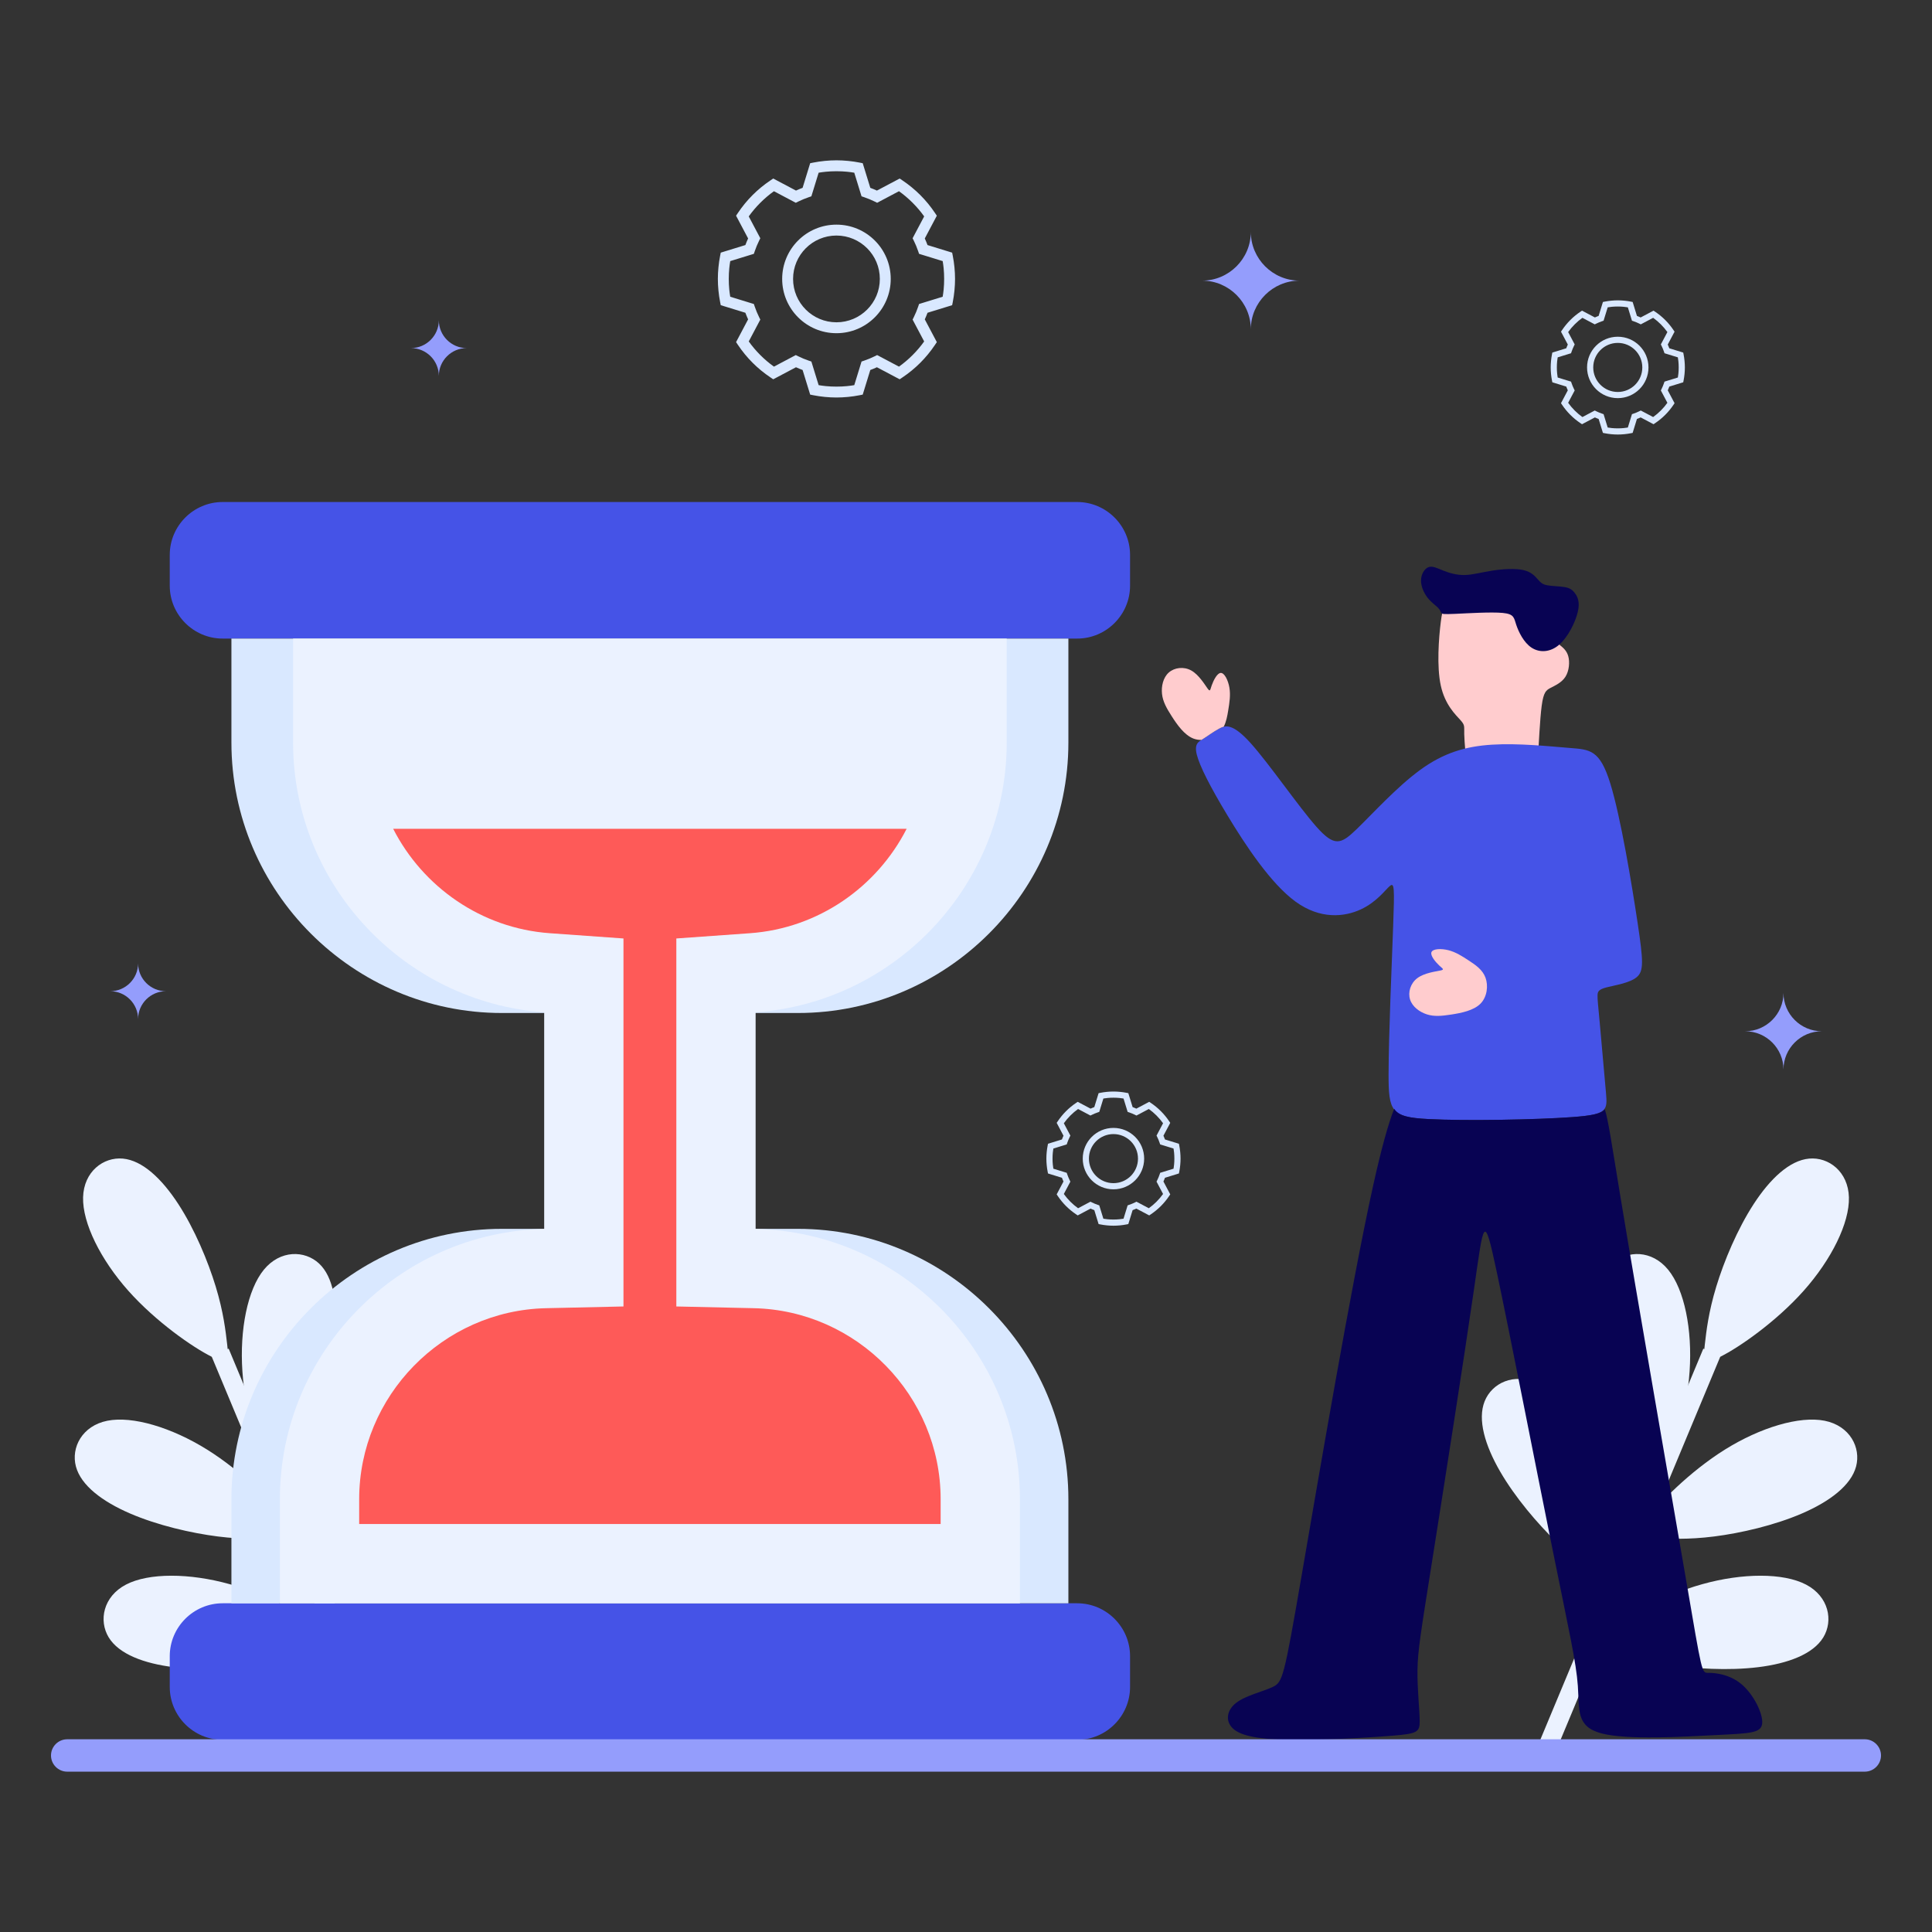<svg xmlns="http://www.w3.org/2000/svg" xml:space="preserve" width="960" height="960" style="shape-rendering:geometricPrecision;text-rendering:geometricPrecision;image-rendering:optimizeQuality;fill-rule:evenodd;clip-rule:evenodd" viewBox="0 0 25400 25400">
  <rect x="0" y="0" width="25400" height="25400" fill="#333333" stroke="none"/>
  <g id="Layer_x0020_1">
    <g id="_2709649366688">
      <g>
        <g>
          <polygon points="3006.28 17730.73 5198.3 22989.31 4971.07 23084.03 2779.05 17825.45" style="fill:#ebf2ff"/>
          <path d="M2779.23 17835.02c-238.92,-118.2 -728.28,-456.25 -1092.59,-865.8 -364.31,-409.55 -603.54,-890.59 -594.32,-1228.39 9.22,-337.78 266.91,-532.3 523.62,-508.64 256.68,23.67 512.38,265.56 727.88,596.77 215.51,331.22 390.83,751.8 492.65,1086.84 101.84,335.05 130.19,584.59 150.16,760.17 19.95,175.6 31.49,277.24 -207.4,159.05z" style="fill:#ebf2ff"/>
          <path d="M3520.62 19381.44c-116.55,-239.73 -296.52,-806.62 -333.85,-1353.48 -37.32,-546.87 68.02,-1073.68 282.13,-1335.13 214.07,-261.43 536.91,-257.48 725.41,-81.61 188.46,175.87 242.55,523.67 210.18,917.49 -32.38,393.83 -151.25,833.71 -275.85,1160.96 -124.6,327.26 -254.95,541.93 -346.66,692.98 -91.74,151.06 -144.83,238.5 -261.36,-1.21z" style="fill:#ebf2ff"/>
          <path d="M3759.73 19988.72c-156.72,-215.6 -572.35,-641.06 -1037.4,-931.22 -465.05,-290.14 -979.49,-444.95 -1310.92,-378.99 -331.4,65.96 -479.76,352.73 -413.21,601.8 66.56,249.03 348.05,460.33 710.82,616.99 362.77,156.67 806.87,258.67 1154.27,302.62 347.41,43.96 598.17,29.91 774.59,20.01 176.47,-9.9 278.59,-15.63 121.85,-231.21z" style="fill:#ebf2ff"/>
          <path d="M4088.97 20640.1c-2.94,-266.53 76.55,-855.98 276.46,-1366.36 199.91,-510.38 520.24,-941.67 825.53,-1086.57 305.25,-144.9 595.45,-3.39 690.73,236.15 95.27,239.53 -4.45,577.1 -201.99,919.33 -197.54,342.24 -492.95,689.16 -745.43,931.8 -252.48,242.64 -462.06,381.04 -609.52,478.42 -147.48,97.38 -232.84,153.75 -235.78,-112.77z" style="fill:#ebf2ff"/>
          <path d="M4278.23 21428.77c-211.08,-162.77 -729.67,-454.02 -1257.59,-601.52 -527.91,-147.52 -1065.12,-151.25 -1364.58,5.35 -299.44,156.58 -361.07,473.52 -227.11,693.77 133.97,220.23 463.56,343.76 855.77,391.96 392.19,48.2 847.05,21.06 1192.78,-34.54 345.73,-55.62 582.39,-139.7 748.9,-198.85 166.53,-59.19 262.92,-93.43 51.83,-256.17z" style="fill:#ebf2ff"/>
        </g>
        <g>
          <polygon points="22393.72 17730.73 20201.7 22989.31 20428.93 23084.03 22620.95 17825.45" style="fill:#ebf2ff"/>
          <path d="M22620.77 17835.02c238.92,-118.2 728.28,-456.25 1092.59,-865.8 364.32,-409.55 603.54,-890.59 594.32,-1228.39 -9.22,-337.78 -266.91,-532.3 -523.62,-508.64 -256.68,23.67 -512.38,265.56 -727.88,596.77 -215.5,331.22 -390.83,751.8 -492.65,1086.84 -101.83,335.05 -130.19,584.59 -150.16,760.17 -19.95,175.6 -31.49,277.24 207.4,159.05z" style="fill:#ebf2ff"/>
          <path d="M21879.38 19381.44c116.55,-239.73 296.52,-806.62 333.85,-1353.48 37.32,-546.87 -68.02,-1073.68 -282.13,-1335.13 -214.06,-261.43 -536.91,-257.48 -725.41,-81.61 -188.46,175.87 -242.55,523.67 -210.18,917.49 32.38,393.83 151.25,833.71 275.85,1160.96 124.6,327.26 254.95,541.93 346.66,692.98 91.74,151.06 144.83,238.5 261.36,-1.21z" style="fill:#ebf2ff"/>
          <path d="M21640.27 19988.72c156.73,-215.6 572.35,-641.06 1037.4,-931.22 465.05,-290.14 979.49,-444.95 1310.92,-378.99 331.4,65.96 479.76,352.73 413.21,601.8 -66.56,249.03 -348.05,460.33 -710.82,616.99 -362.77,156.67 -806.87,258.67 -1154.27,302.62 -347.4,43.96 -598.17,29.91 -774.59,20.01 -176.46,-9.9 -278.59,-15.63 -121.85,-231.21z" style="fill:#ebf2ff"/>
          <path d="M21311.03 20640.1c2.94,-266.53 -76.54,-855.98 -276.46,-1366.36 -199.91,-510.38 -520.24,-941.67 -825.53,-1086.57 -305.25,-144.9 -595.45,-3.39 -690.73,236.15 -95.26,239.53 4.45,577.1 201.99,919.33 197.54,342.24 492.95,689.16 745.43,931.8 252.49,242.64 462.06,381.04 609.52,478.42 147.48,97.38 232.84,153.75 235.78,-112.77z" style="fill:#ebf2ff"/>
          <path d="M21121.77 21428.77c211.08,-162.77 729.67,-454.02 1257.59,-601.52 527.91,-147.52 1065.13,-151.25 1364.58,5.35 299.44,156.58 361.07,473.52 227.11,693.77 -133.97,220.23 -463.56,343.76 -855.77,391.96 -392.19,48.2 -847.04,21.06 -1192.78,-34.54 -345.73,-55.62 -582.39,-139.7 -748.89,-198.85 -166.54,-59.19 -262.93,-93.43 -51.84,-256.17z" style="fill:#ebf2ff"/>
        </g>
      </g>
      <path d="M2926.72 6599.99l11235.17 0c382.22,0 694.96,312.74 694.96,694.96l0 405.4c0,382.22 -312.74,694.96 -694.96,694.96l-11235.17 0c-382.22,0 -694.96,-312.74 -694.96,-694.96l0 -405.4c0,-382.22 312.74,-694.96 694.96,-694.96z" style="fill:#4553e7"/>
      <path d="M6597.18 13317.91l3894.24 0c1955.04,0 3554.63,-1599.54 3554.63,-3554.68l0 -1367.92 -11003.5 0 0 1367.92c0,1955.14 1599.59,3554.68 3554.63,3554.68z" style="fill:#d9e8ff"/>
      <path d="M2926.72 22873.6l11235.17 0c382.22,0 694.96,-312.74 694.96,-694.96l0 -405.39c0,-382.23 -312.74,-694.96 -694.96,-694.96l-11235.17 0c-382.22,0 -694.96,312.73 -694.96,694.96l0 405.39c0,382.22 312.74,694.96 694.96,694.96z" style="fill:#4553e7"/>
      <path d="M6597.18 16155.68l3894.24 0c1955.04,0 3554.63,1599.54 3554.63,3554.68l0 1367.93 -11003.5 0 0 -1367.93c0,-1955.14 1599.59,-3554.68 3554.63,-3554.68z" style="fill:#d9e8ff"/>
      <path d="M9934.2 13308.72c1837.93,-131.12 3301.06,-1675.58 3301.06,-3545.37l0 -1368.04 -9381.91 0 0 1368.04c0,1869.79 1463.17,3414.21 3301.02,3545.37l0 2847.97c-1918.58,42.87 -3474.75,1625.24 -3474.75,3553.55l0 1368.05 9729.37 0 0 -1368.05c0,-1928.36 -1556.17,-3510.73 -3474.79,-3553.55l0 -2847.97z" style="fill:#ebf2ff"/>
      <path d="M5169.08 10896.45c389.52,762.64 1158.04,1308.18 2059.47,1372.5l968.23 69.1 0 4838.01 -1019.11 22.79c-1356.84,30.32 -2455.64,1153.97 -2455.64,2511.39l0 325.63 7644.54 0 0 -325.63c0,-1357.46 -1098.8,-2481.11 -2455.63,-2511.39l-1019.16 -22.75 0 -4838.09 968.23 -69.06c901.48,-64.32 1669.99,-609.86 2059.52,-1372.5l-6750.45 0z" style="fill:#fe5a58"/>
      <path d="M19291.25 10162.3c-19.27,-202.23 -38.52,-404.47 -40.93,-510.4 -2.41,-105.92 12.03,-115.56 -50.56,-185.37 -62.6,-69.82 -202.24,-199.82 -257.6,-452.61 -55.38,-252.79 -26.49,-628.37 0,-837.82 26.48,-209.46 50.54,-252.79 231.12,-264.83 180.56,-12.05 517.61,7.21 712.63,16.85 195,9.63 247.96,9.63 320.19,91.49 72.23,81.84 163.72,245.56 214.28,334.65 50.54,89.06 60.19,103.52 91.48,130 31.3,26.47 84.26,65 105.93,142.05 21.67,77.03 12.03,192.59 -36.11,269.63 -48.16,77.04 -134.82,115.57 -195,146.87 -60.2,31.3 -93.9,55.36 -117.98,235.93 -24.08,180.56 -38.51,517.62 -50.55,700.6 -12.05,182.97 -21.68,211.85 -101.12,228.69 -79.46,16.86 -228.72,21.69 -380.4,36.13 -151.67,14.45 -305.75,38.52 -380.38,26.47 -74.64,-12.03 -69.81,-60.17 -65,-108.33z" style="fill:#ffccce"/>
      <path d="M20497.42 8477.04c117.96,-101.11 214.26,-298.54 245.56,-430.95 31.3,-132.41 -2.41,-199.83 -36.11,-245.57 -33.7,-45.75 -67.41,-69.82 -134.82,-81.85 -67.41,-12.04 -168.53,-12.04 -231.13,-24.08 -62.59,-12.04 -86.66,-36.1 -122.77,-77.03 -36.12,-40.94 -84.27,-98.72 -190.19,-122.8 -105.94,-24.08 -269.67,-14.43 -409.3,7.24 -139.64,21.65 -255.19,55.36 -361.12,57.76 -105.93,2.41 -202.24,-26.48 -281.68,-57.78 -79.46,-31.3 -142.05,-65 -195,-45.74 -52.98,19.26 -96.32,91.49 -98.72,170.95 -2.41,79.44 36.12,166.1 84.27,228.69 48.15,62.6 105.92,101.13 137.22,132.43 31.3,31.3 36.12,55.36 45.74,69.81 9.63,14.45 24.09,19.26 185.39,12.05 161.3,-7.23 469.47,-26.49 621.14,-12.03 151.68,14.43 146.85,62.57 178.15,156.47 31.3,93.89 98.72,233.54 202.24,300.95 103.51,67.41 243.16,62.59 361.13,-38.52z" style="fill:#080353"/>
      <path d="M16441.07 9768.71c240.77,266.53 629.43,833.99 865.91,1100.51 236.49,266.53 320.8,232.15 526.14,34.4 205.33,-197.76 531.72,-558.86 838.98,-782.39 307.25,-223.55 595.4,-309.53 942.56,-331.03 347.16,-21.49 753.34,21.5 1020.92,42.99 267.57,21.51 396.53,21.51 534.1,464.28 137.58,442.78 283.76,1328.35 359.98,1835.6 76.22,507.28 82.48,636.25 -13.1,714.65 -95.61,78.41 -293.08,106.27 -397.27,133.84 -104.2,27.6 -115.14,54.93 -116.45,105.49 -1.31,50.56 7.01,124.35 30,371.88 22.97,247.55 60.63,668.82 80.71,905.26 20.09,236.44 22.59,288.03 -444.31,322.41 -466.92,34.4 -1403.24,51.6 -1890.26,25.81 -487.02,-25.79 -524.76,-94.59 -523.38,-597.56 1.37,-502.96 41.82,-1440.1 60.38,-1943.06 18.57,-502.98 15.23,-571.76 -42.65,-524.48 -57.89,47.29 -170.33,210.66 -384.77,309.52 -214.43,98.88 -530.88,133.27 -856.17,-103.18 -325.31,-236.43 -659.47,-743.69 -893.19,-1130.6 -233.74,-386.9 -367.05,-653.41 -404.24,-799.57 -37.19,-146.16 21.73,-171.96 84.35,-210.66 62.59,-38.68 128.87,-90.27 208.46,-133.27 79.59,-42.97 172.51,-77.37 413.3,189.16z" style="fill:#4553e7"/>
      <path d="M19463.54 13195.52c88.98,-89.87 104.72,-237.54 66.19,-342.46 -38.54,-104.92 -131.35,-167.08 -219.58,-224.95 -88.24,-57.87 -171.86,-111.42 -267.8,-135.72 -95.96,-24.3 -204.19,-19.34 -222.73,25.32 -18.54,44.67 52.62,129.05 101.3,175.16 48.67,46.12 74.84,53.96 13.73,66.94 -61.12,13 -209.52,31.12 -300.84,99.61 -91.33,68.49 -125.56,187.33 -95.5,281.63 30.05,94.3 124.41,164.03 220.41,194.7 96,30.68 193.68,22.28 323.63,2.01 129.94,-20.25 292.19,-52.35 381.19,-142.24z" style="fill:#ffccce"/>
      <path d="M18049.85 15600.15c-285.92,1295.13 -716.53,3834.09 -941.76,5138.99 -225.22,1304.89 -245.05,1375.75 -371.02,1437.08 -125.99,61.33 -358.14,113.15 -483.92,209.85 -125.79,96.71 -145.23,238.29 -48.7,333.76 96.54,95.47 309.04,144.83 728.47,152.61 419.45,7.79 1045.81,-25.98 1374.11,-53.07 328.3,-27.07 358.5,-47.46 357.68,-193.99 -0.81,-146.53 -32.62,-419.2 -28.97,-671.89 3.66,-252.66 42.79,-485.31 194.15,-1441.15 151.35,-955.84 414.93,-2634.86 546.33,-3545.12 131.4,-910.25 130.61,-1051.73 301.84,-244.2 171.19,807.52 514.4,2564.04 732.6,3644.16 218.18,1080.12 311.37,1483.83 333.32,1796.99 21.94,313.17 -27.37,535.76 311.67,624.84 339.04,89.08 1066.42,44.65 1505.9,22 439.48,-22.64 591.06,-23.48 605.52,-149.88 14.45,-126.39 -108.2,-378.37 -265.59,-513.94 -157.39,-135.55 -349.51,-154.7 -440.45,-154.19 -90.96,0.5 -80.75,20.65 -294.8,-1226.24 -214.07,-1246.89 -652.41,-3760.82 -861.53,-5027.96 -114.23,-692.16 -160.07,-1012.28 -206.13,-1156.02 -49.09,59.81 -164.46,84.53 -427.48,103.83 -468.58,34.39 -1405.74,51.59 -1891.51,25.8 -257.43,-13.67 -388.08,-39.44 -450.2,-135.47 -76.62,195.52 -166.82,512.67 -279.53,1023.21z" style="fill:#080353"/>
      <path d="M15690.53 9710.08c33.53,12.76 68.9,18.25 104.23,17.78l24.55 -15.03c62.59,-38.7 128.9,-90.29 208.46,-133.3 18.71,-10.1 38.14,-19.74 60.06,-25.07 34.34,-65.59 47.41,-141.38 59.45,-214.29 17.18,-104.14 32.31,-202.32 15.69,-299.88 -16.63,-97.55 -64.97,-194.48 -113.31,-193.39 -48.34,1.15 -96.71,100.36 -119.17,163.52 -22.45,63.21 -19.02,90.28 -55.67,39.67 -36.61,-50.62 -113.27,-178.96 -212.82,-234.79 -99.62,-55.76 -222.16,-38.98 -296.23,26.7 -74.04,65.65 -99.61,180.14 -88.79,280.38 10.82,100.18 58.01,186.1 129.18,296.75 71.08,110.6 166.14,245.95 284.37,290.95z" style="fill:#ffccce"/>
      <g>
        <path d="M23447.39 13054.77l0 0c0,276.7 226.39,503.09 503.09,503.09l0 0c-276.7,0 -503.09,226.39 -503.09,503.09l0 0c0,-276.7 -226.39,-503.09 -503.09,-503.09l0 0c276.7,0 503.09,-226.39 503.09,-503.09z" style="fill:#949dfc"/>
        <path d="M1815.4 12665.61l0.01 0c0,201.23 164.65,365.88 365.88,365.88l0 0.01c-201.23,0 -365.88,164.65 -365.88,365.88l-0.01 0c0,-201.23 -164.65,-365.88 -365.88,-365.88l0 -0.01c201.23,0 365.88,-164.65 365.88,-365.88z" style="fill:#949dfc"/>
        <path d="M16444.49 3049.22l0 0c0,352.15 288.13,640.28 640.28,640.28l0 0c-352.15,0 -640.28,288.13 -640.28,640.28l0 0c0,-352.15 -288.13,-640.28 -640.28,-640.28l0 0c352.15,0 640.28,-288.13 640.28,-640.28z" style="fill:#949dfc"/>
        <path d="M5769.25 4210.46l0.01 0c0,201.23 164.65,365.88 365.88,365.88l0 0.01c-201.23,0 -365.88,164.65 -365.88,365.88l-0.01 0c0,-201.23 -164.65,-365.88 -365.88,-365.88l0 -0.01c201.23,0 365.88,-164.65 365.88,-365.88z" style="fill:#949dfc"/>
      </g>
      <path d="M883.37 22866.29l23633.26 0c117.09,0 212.89,95.8 212.89,212.89l0 0.01c0,117.09 -95.8,212.89 -212.89,212.89l-23633.26 0c-117.09,0 -212.89,-95.8 -212.89,-212.89l0 -0.01c0,-117.09 95.8,-212.89 212.89,-212.89z" style="fill:#949dfc"/>
      <path d="M11441.83 2469.57c14.73,5.49 29.34,11.24 43.8,17.23 14.36,5.95 28.71,12.23 43.07,18.83l299.13 -158.35 35.52 23.79c85.46,57.26 164.47,122.15 235.83,193.52 71.37,71.37 136.27,150.38 193.53,235.85l23.79 35.52 -158.37 299.16c6.6,14.34 12.87,28.7 18.83,43.05 5.99,14.45 11.73,29.05 17.21,43.78l323.73 99.62 8.29 41.97c9.54,48.32 16.95,98.7 22.05,151.02 5.04,51.71 7.64,102.6 7.64,152.41 0,49.82 -2.6,100.7 -7.64,152.41 -5.1,52.33 -12.51,102.7 -22.05,151.03l-8.29 41.99 -323.71 99.59c-5.49,14.74 -11.23,29.36 -17.23,43.83 -5.95,14.34 -12.22,28.69 -18.81,43.03l158.35 299.15 -23.79 35.51c-57.26,85.47 -122.14,164.47 -193.5,235.83 -71.38,71.38 -150.39,136.26 -235.86,193.53l-35.52 23.8 -299.16 -158.37c-14.36,6.61 -28.75,12.9 -43.12,18.87 -14.43,5.99 -29.02,11.72 -43.72,17.19l-99.6 323.7 -41.98 8.28c-48.32,9.54 -98.71,16.94 -151.04,22.05 -51.71,5.05 -102.58,7.65 -152.39,7.65 -49.8,0 -100.68,-2.6 -152.37,-7.65 -52.33,-5.11 -102.74,-12.51 -151.07,-22.05l-41.98 -8.28 -99.57 -323.69c-14.76,-5.48 -29.38,-11.22 -43.84,-17.22 -14.35,-5.95 -28.71,-12.24 -43.06,-18.84l-299.13 158.36 -35.51 -23.8c-85.46,-57.25 -164.44,-122.12 -235.81,-193.49 -71.38,-71.38 -136.29,-150.39 -193.57,-235.88l-23.8 -35.51 158.4 -299.19c-6.59,-14.34 -12.88,-28.7 -18.82,-43.03 -5.99,-14.45 -11.73,-29.05 -17.2,-43.77l-323.75 -99.6 -8.29 -41.99c-9.54,-48.33 -16.94,-98.72 -22.05,-151.05 -5.05,-51.71 -7.65,-102.58 -7.65,-152.39 0,-49.8 2.6,-100.66 7.65,-152.34 5.11,-52.34 12.51,-102.75 22.06,-151.09l8.3 -41.97 323.69 -99.61c5.47,-14.75 11.23,-29.37 17.23,-43.84 5.94,-14.35 12.22,-28.69 18.82,-43.02l-158.38 -299.13 23.8 -35.52c57.25,-85.46 122.14,-164.44 193.48,-235.81 71.38,-71.38 150.39,-136.28 235.88,-193.56l35.51 -23.79 299.17 158.37c14.4,-6.62 28.8,-12.92 43.21,-18.9 14.41,-5.98 28.96,-11.71 43.65,-17.17l99.58 -323.68 41.98 -8.3c48.33,-9.54 98.73,-16.94 151.06,-22.05 51.7,-5.05 102.57,-7.65 152.38,-7.65 49.81,0 100.71,2.6 152.41,7.65 52.32,5.1 102.7,12.5 151.02,22.04l41.98 8.3 99.6 323.67zm-11.05 149.33c-22.85,-9.48 -46.08,-18.23 -69.62,-26.21l-34.57 -11.71 -95.53 -310.52c-32.01,-5.39 -63.79,-9.66 -95.26,-12.71 -44.13,-4.31 -90.49,-6.53 -138.98,-6.53 -48.49,0 -94.82,2.22 -138.95,6.53 -31.48,3.06 -63.27,7.33 -95.3,12.72l-95.53 310.52 -34.56 11.71c-23.47,7.95 -46.64,16.69 -69.45,26.16 -23.53,9.75 -46.26,20.08 -68.13,30.89l-32.77 16.2 -287.23 -152.07c-63.45,45.37 -123.39,96.28 -179.18,152.07 -55.77,55.78 -106.65,115.69 -152,179.12l152.05 287.2 -16.19 32.76c-10.79,21.83 -21.08,44.49 -30.81,67.95 -9.47,22.84 -18.23,46.1 -26.21,69.64l-11.72 34.56 -310.53 95.55c-5.39,32.03 -9.65,63.84 -12.72,95.33 -4.31,44.11 -6.53,90.43 -6.53,138.91 0,48.49 2.22,94.82 6.53,138.95 3.07,31.48 7.33,63.27 12.72,95.3l310.55 95.55 11.73 34.56c7.98,23.53 16.73,46.74 26.2,69.58 9.73,23.45 20.02,46.14 30.8,67.97l16.18 32.77 -152.06 287.23c45.37,63.45 96.3,123.39 152.08,179.18 55.78,55.78 115.7,106.66 179.12,152.01l287.17 -152.04 32.77 16.2c21.85,10.8 44.54,21.09 68,30.82 22.85,9.48 46.09,18.23 69.63,26.2l34.56 11.72 95.53 310.51c32.03,5.39 63.83,9.66 95.31,12.72 44.12,4.31 90.46,6.53 138.94,6.53 48.49,0 94.82,-2.22 138.96,-6.53 31.48,-3.06 63.26,-7.33 95.28,-12.72l95.53 -310.51 34.57 -11.72c23.5,-7.96 46.7,-16.71 69.53,-26.18 23.47,-9.73 46.19,-20.05 68.05,-30.87l32.75 -16.19 287.24 152.06c63.44,-45.37 123.38,-96.26 179.16,-152.05 55.78,-55.78 106.66,-115.7 152.02,-179.13l-152.04 -287.19 16.2 -32.77c10.78,-21.81 21.07,-44.5 30.79,-67.97 9.48,-22.85 18.25,-46.09 26.22,-69.64l11.71 -34.56 310.54 -95.54c5.4,-32.01 9.66,-63.8 12.72,-95.28 4.3,-44.13 6.52,-90.47 6.52,-138.97 0,-48.49 -2.22,-94.84 -6.52,-138.97 -3.06,-31.47 -7.32,-63.26 -12.71,-95.27l-310.57 -95.54 -11.72 -34.57c-7.97,-23.53 -16.73,-46.76 -26.19,-69.59 -9.73,-23.46 -20.02,-46.15 -30.81,-67.98l-16.21 -32.74 152.07 -287.25c-45.36,-63.44 -96.26,-123.36 -152.05,-179.15 -55.78,-55.79 -115.71,-106.68 -179.13,-152.04l-287.2 152.05 -32.76 -16.2c-21.83,-10.79 -44.53,-21.09 -67.99,-30.82zm-433.96 334.49c197.04,0 375.45,79.87 504.58,209.01 129.14,129.14 209.02,307.53 209.02,504.57 0,197.04 -79.88,375.44 -209.02,504.57 -129.13,129.14 -307.54,209.02 -504.58,209.02 -197.03,0 -375.43,-79.88 -504.57,-209.02 -129.13,-129.13 -209.02,-307.53 -209.02,-504.57 0,-197.04 79.88,-375.43 209.01,-504.57 129.14,-129.14 307.55,-209.01 504.58,-209.01zm403.27 310.33c-103.19,-103.19 -245.78,-167.02 -403.27,-167.02 -157.48,0 -300.07,63.83 -403.26,167.02 -103.19,103.18 -167.02,245.77 -167.02,403.25 0,157.49 63.84,300.07 167.03,403.26 103.19,103.18 245.77,167.02 403.25,167.02 157.49,0 300.08,-63.84 403.27,-167.02 103.19,-103.19 167.01,-245.77 167.01,-403.26 0,-157.48 -63.82,-300.07 -167.01,-403.25z" style="fill:#d9e8ff;fill-rule:nonzero"/>
      <path d="M21520.62 4153.26c8.33,3.11 16.6,6.36 24.78,9.75 8.12,3.36 16.24,6.92 24.36,10.65l169.23 -89.58 20.09 13.46c48.35,32.39 93.04,69.1 133.41,109.48 40.38,40.37 77.1,85.07 109.49,133.42l13.46 20.1 -89.6 169.24c3.74,8.11 7.29,16.23 10.66,24.35 3.38,8.18 6.63,16.43 9.73,24.77l183.14 56.35 4.69 23.75c5.4,27.34 9.59,55.84 12.48,85.44 2.85,29.25 4.32,58.04 4.32,86.22 0,28.18 -1.47,56.97 -4.32,86.22 -2.89,29.6 -7.08,58.1 -12.48,85.44l-4.69 23.75 -183.13 56.34c-3.1,8.35 -6.35,16.62 -9.74,24.8 -3.37,8.11 -6.92,16.23 -10.64,24.35l89.58 169.23 -13.46 20.09c-32.39,48.35 -69.1,93.04 -109.47,133.41 -40.38,40.38 -85.08,77.09 -133.43,109.49l-20.09 13.46 -169.24 -89.59c-8.13,3.74 -16.27,7.3 -24.4,10.67 -8.16,3.39 -16.42,6.63 -24.73,9.73l-56.35 183.12 -23.75 4.69c-27.33,5.4 -55.84,9.58 -85.45,12.47 -29.25,2.86 -58.03,4.33 -86.21,4.33 -28.17,0 -56.95,-1.47 -86.2,-4.33 -29.6,-2.89 -58.12,-7.07 -85.46,-12.47l-23.75 -4.69 -56.33 -183.12c-8.35,-3.1 -16.62,-6.35 -24.8,-9.74 -8.12,-3.36 -16.24,-6.92 -24.36,-10.66l-169.22 89.59 -20.09 -13.46c-48.35,-32.39 -93.03,-69.09 -133.41,-109.46 -40.38,-40.39 -77.1,-85.08 -109.5,-133.45l-13.47 -20.09 89.61 -169.25c-3.73,-8.12 -7.28,-16.24 -10.65,-24.35 -3.38,-8.17 -6.63,-16.43 -9.73,-24.76l-183.15 -56.35 -4.69 -23.75c-5.39,-27.34 -9.58,-55.85 -12.47,-85.45 -2.86,-29.25 -4.33,-58.03 -4.33,-86.21 0,-28.18 1.47,-56.95 4.33,-86.19 2.89,-29.61 7.08,-58.12 12.48,-85.47l4.69 -23.75 183.12 -56.34c3.1,-8.35 6.35,-16.62 9.75,-24.81 3.36,-8.11 6.92,-16.23 10.64,-24.34l-89.59 -169.22 13.46 -20.09c32.39,-48.35 69.1,-93.03 109.46,-133.41 40.38,-40.38 85.08,-77.09 133.44,-109.5l20.09 -13.46 169.25 89.6c8.14,-3.75 16.29,-7.31 24.44,-10.69 8.15,-3.39 16.39,-6.63 24.69,-9.72l56.34 -183.11 23.75 -4.7c27.34,-5.39 55.85,-9.58 85.46,-12.47 29.25,-2.86 58.02,-4.33 86.2,-4.33 28.18,0 56.97,1.47 86.23,4.33 29.59,2.88 58.1,7.07 85.43,12.47l23.75 4.69 56.35 183.11zm-6.26 84.48c-12.92,-5.36 -26.07,-10.32 -39.38,-14.83l-19.56 -6.62 -54.04 -175.67c-18.11,-3.05 -36.09,-5.46 -53.89,-7.19 -24.97,-2.44 -51.19,-3.7 -78.63,-3.7 -27.43,0 -53.64,1.26 -78.6,3.7 -17.81,1.73 -35.8,4.14 -53.92,7.2l-54.04 175.66 -19.55 6.63c-13.28,4.5 -26.39,9.44 -39.29,14.8 -13.31,5.51 -26.17,11.35 -38.55,17.47l-18.54 9.17 -162.49 -86.03c-35.89,25.66 -69.8,54.47 -101.36,86.03 -31.55,31.55 -60.34,65.45 -85.99,101.33l86.02 162.48 -9.16 18.53c-6.11,12.35 -11.93,25.17 -17.43,38.44 -5.36,12.92 -10.32,26.08 -14.83,39.4l-6.63 19.55 -175.67 54.05c-3.06,18.12 -5.47,36.12 -7.2,53.93 -2.44,24.96 -3.69,51.16 -3.69,78.59 0,27.43 1.25,53.64 3.69,78.61 1.73,17.81 4.14,35.79 7.2,53.91l175.68 54.05 6.64 19.55c4.51,13.31 9.46,26.45 14.81,39.37 5.51,13.27 11.33,26.1 17.43,38.45l9.16 18.54 -86.03 162.49c25.67,35.9 54.48,69.81 86.04,101.37 31.55,31.55 65.45,60.34 101.33,85.99l162.46 -86.01 18.54 9.16c12.36,6.11 25.19,11.94 38.47,17.44 12.92,5.36 26.07,10.31 39.39,14.82l19.55 6.63 54.04 175.67c18.12,3.05 36.11,5.46 53.92,7.19 24.96,2.44 51.18,3.7 78.6,3.7 27.44,0 53.65,-1.26 78.61,-3.7 17.81,-1.73 35.8,-4.14 53.91,-7.19l54.04 -175.67 19.56 -6.63c13.29,-4.5 26.42,-9.45 39.33,-14.81 13.28,-5.5 26.14,-11.34 38.5,-17.46l18.53 -9.16 162.5 86.02c35.89,-25.66 69.79,-54.45 101.35,-86.02 31.56,-31.55 60.34,-65.45 86,-101.33l-86.01 -162.47 9.16 -18.54c6.1,-12.34 11.92,-25.18 17.42,-38.45 5.37,-12.93 10.33,-26.08 14.84,-39.4l6.62 -19.55 175.68 -54.05c3.05,-18.11 5.47,-36.09 7.2,-53.9 2.43,-24.97 3.69,-51.18 3.69,-78.62 0,-27.43 -1.26,-53.66 -3.69,-78.62 -1.73,-17.81 -4.15,-35.79 -7.19,-53.9l-175.7 -54.05 -6.63 -19.55c-4.51,-13.32 -9.47,-26.46 -14.82,-39.37 -5.5,-13.28 -11.32,-26.11 -17.43,-38.46l-9.17 -18.53 86.03 -162.5c-25.66,-35.88 -54.45,-69.79 -86.01,-101.35 -31.56,-31.56 -65.47,-60.35 -101.34,-86.01l-162.48 86.02 -18.53 -9.17c-12.35,-6.1 -25.2,-11.92 -38.47,-17.43zm-245.5 189.23c111.47,0 212.4,45.18 285.46,118.24 73.05,73.06 118.24,173.98 118.24,285.45 0,111.47 -45.19,212.39 -118.24,285.45 -73.06,73.05 -173.99,118.24 -285.46,118.24 -111.46,0 -212.39,-45.19 -285.44,-118.24 -73.06,-73.06 -118.25,-173.98 -118.25,-285.45 0,-111.47 45.19,-212.39 118.24,-285.45 73.06,-73.06 173.99,-118.24 285.45,-118.24zm228.14 175.56c-58.37,-58.38 -139.04,-94.49 -228.14,-94.49 -89.09,0 -169.76,36.11 -228.13,94.49 -58.38,58.37 -94.49,139.03 -94.49,228.13 0,89.09 36.12,169.75 94.49,228.13 58.38,58.37 139.04,94.49 228.13,94.49 89.1,0 169.77,-36.12 228.14,-94.49 58.38,-58.38 94.49,-139.04 94.49,-228.13 0,-89.1 -36.11,-169.76 -94.49,-228.13z" style="fill:#d9e8ff;fill-rule:nonzero"/>
      <path d="M14890.33 14554.92c8.33,3.11 16.6,6.36 24.78,9.75 8.12,3.36 16.24,6.92 24.36,10.65l169.23 -89.58 20.09 13.46c48.35,32.39 93.04,69.1 133.41,109.48 40.38,40.37 77.1,85.07 109.49,133.42l13.46 20.1 -89.6 169.24c3.74,8.11 7.29,16.23 10.66,24.35 3.38,8.18 6.63,16.43 9.73,24.77l183.14 56.35 4.69 23.75c5.4,27.34 9.59,55.84 12.48,85.44 2.85,29.25 4.32,58.04 4.32,86.22 0,28.18 -1.47,56.97 -4.32,86.22 -2.89,29.6 -7.08,58.1 -12.48,85.44l-4.69 23.75 -183.13 56.34c-3.1,8.35 -6.35,16.62 -9.74,24.8 -3.37,8.11 -6.92,16.23 -10.64,24.35l89.58 169.23 -13.46 20.09c-32.39,48.35 -69.1,93.04 -109.47,133.41 -40.38,40.38 -85.08,77.09 -133.43,109.49l-20.09 13.46 -169.24 -89.59c-8.13,3.74 -16.27,7.3 -24.4,10.67 -8.16,3.39 -16.42,6.63 -24.73,9.73l-56.35 183.12 -23.75 4.69c-27.33,5.4 -55.84,9.58 -85.45,12.47 -29.25,2.86 -58.03,4.33 -86.21,4.33 -28.17,0 -56.95,-1.47 -86.2,-4.33 -29.6,-2.89 -58.12,-7.07 -85.46,-12.47l-23.75 -4.69 -56.33 -183.12c-8.35,-3.1 -16.62,-6.35 -24.8,-9.74 -8.12,-3.36 -16.24,-6.92 -24.36,-10.66l-169.22 89.59 -20.09 -13.46c-48.35,-32.39 -93.03,-69.09 -133.41,-109.46 -40.38,-40.39 -77.1,-85.08 -109.5,-133.45l-13.47 -20.09 89.61 -169.25c-3.73,-8.12 -7.28,-16.24 -10.65,-24.35 -3.38,-8.17 -6.63,-16.43 -9.73,-24.76l-183.15 -56.35 -4.69 -23.75c-5.39,-27.34 -9.58,-55.85 -12.47,-85.45 -2.86,-29.25 -4.33,-58.03 -4.33,-86.21 0,-28.18 1.47,-56.95 4.33,-86.19 2.89,-29.61 7.08,-58.12 12.48,-85.47l4.69 -23.75 183.12 -56.34c3.1,-8.35 6.35,-16.62 9.75,-24.81 3.36,-8.11 6.92,-16.23 10.64,-24.34l-89.59 -169.22 13.46 -20.09c32.39,-48.35 69.1,-93.03 109.46,-133.41 40.38,-40.38 85.08,-77.09 133.44,-109.5l20.09 -13.46 169.25 89.6c8.14,-3.75 16.29,-7.31 24.44,-10.69 8.15,-3.39 16.39,-6.63 24.69,-9.72l56.34 -183.11 23.75 -4.7c27.34,-5.39 55.85,-9.58 85.46,-12.47 29.25,-2.86 58.02,-4.33 86.2,-4.33 28.18,0 56.97,1.47 86.23,4.33 29.59,2.88 58.1,7.07 85.43,12.47l23.75 4.69 56.35 183.11zm-6.26 84.48c-12.92,-5.36 -26.07,-10.32 -39.38,-14.83l-19.56 -6.62 -54.04 -175.67c-18.11,-3.05 -36.09,-5.46 -53.89,-7.19 -24.97,-2.44 -51.19,-3.7 -78.63,-3.7 -27.43,0 -53.64,1.26 -78.6,3.7 -17.81,1.73 -35.8,4.14 -53.92,7.2l-54.04 175.66 -19.55 6.63c-13.28,4.5 -26.39,9.44 -39.29,14.8 -13.31,5.51 -26.17,11.35 -38.55,17.47l-18.54 9.17 -162.49 -86.03c-35.89,25.66 -69.8,54.47 -101.36,86.03 -31.55,31.55 -60.34,65.45 -85.99,101.33l86.02 162.48 -9.16 18.53c-6.11,12.35 -11.93,25.17 -17.43,38.44 -5.36,12.92 -10.32,26.08 -14.83,39.4l-6.63 19.55 -175.67 54.05c-3.06,18.12 -5.47,36.12 -7.2,53.93 -2.44,24.96 -3.69,51.16 -3.69,78.59 0,27.43 1.25,53.64 3.69,78.61 1.73,17.81 4.14,35.79 7.2,53.91l175.68 54.05 6.64 19.55c4.51,13.31 9.46,26.45 14.81,39.37 5.51,13.27 11.33,26.1 17.43,38.45l9.16 18.54 -86.03 162.49c25.67,35.9 54.48,69.81 86.04,101.37 31.55,31.55 65.45,60.34 101.33,85.99l162.46 -86.01 18.54 9.16c12.36,6.11 25.19,11.94 38.47,17.44 12.92,5.36 26.07,10.31 39.39,14.82l19.55 6.63 54.04 175.67c18.12,3.05 36.11,5.46 53.92,7.19 24.96,2.44 51.18,3.7 78.6,3.7 27.44,0 53.65,-1.26 78.61,-3.7 17.81,-1.73 35.8,-4.14 53.91,-7.19l54.04 -175.67 19.56 -6.63c13.29,-4.5 26.42,-9.45 39.33,-14.81 13.28,-5.5 26.14,-11.34 38.5,-17.46l18.53 -9.16 162.5 86.02c35.89,-25.66 69.79,-54.45 101.35,-86.02 31.56,-31.55 60.34,-65.45 86,-101.33l-86.01 -162.47 9.16 -18.54c6.1,-12.34 11.92,-25.18 17.42,-38.45 5.37,-12.93 10.33,-26.08 14.84,-39.4l6.62 -19.55 175.68 -54.05c3.05,-18.11 5.47,-36.09 7.2,-53.9 2.43,-24.97 3.69,-51.18 3.69,-78.62 0,-27.43 -1.26,-53.66 -3.69,-78.62 -1.73,-17.81 -4.15,-35.79 -7.19,-53.9l-175.7 -54.05 -6.63 -19.55c-4.51,-13.32 -9.47,-26.46 -14.82,-39.37 -5.5,-13.28 -11.32,-26.11 -17.43,-38.46l-9.17 -18.53 86.03 -162.5c-25.66,-35.88 -54.45,-69.79 -86.01,-101.35 -31.56,-31.56 -65.47,-60.35 -101.34,-86.01l-162.48 86.02 -18.53 -9.17c-12.35,-6.1 -25.2,-11.92 -38.47,-17.43zm-245.5 189.23c111.47,0 212.4,45.18 285.46,118.24 73.05,73.06 118.24,173.98 118.24,285.45 0,111.47 -45.19,212.39 -118.24,285.45 -73.06,73.05 -173.99,118.24 -285.46,118.24 -111.46,0 -212.39,-45.19 -285.44,-118.24 -73.06,-73.06 -118.25,-173.98 -118.25,-285.45 0,-111.47 45.19,-212.39 118.24,-285.45 73.06,-73.06 173.99,-118.24 285.45,-118.24zm228.14 175.56c-58.37,-58.38 -139.04,-94.49 -228.14,-94.49 -89.09,0 -169.76,36.11 -228.13,94.49 -58.38,58.37 -94.49,139.03 -94.49,228.13 0,89.09 36.12,169.75 94.49,228.13 58.38,58.37 139.04,94.49 228.13,94.49 89.1,0 169.77,-36.12 228.14,-94.49 58.38,-58.38 94.49,-139.04 94.49,-228.13 0,-89.1 -36.11,-169.76 -94.49,-228.13z" style="fill:#d9e8ff;fill-rule:nonzero"/>
    </g>
  </g>
</svg>
